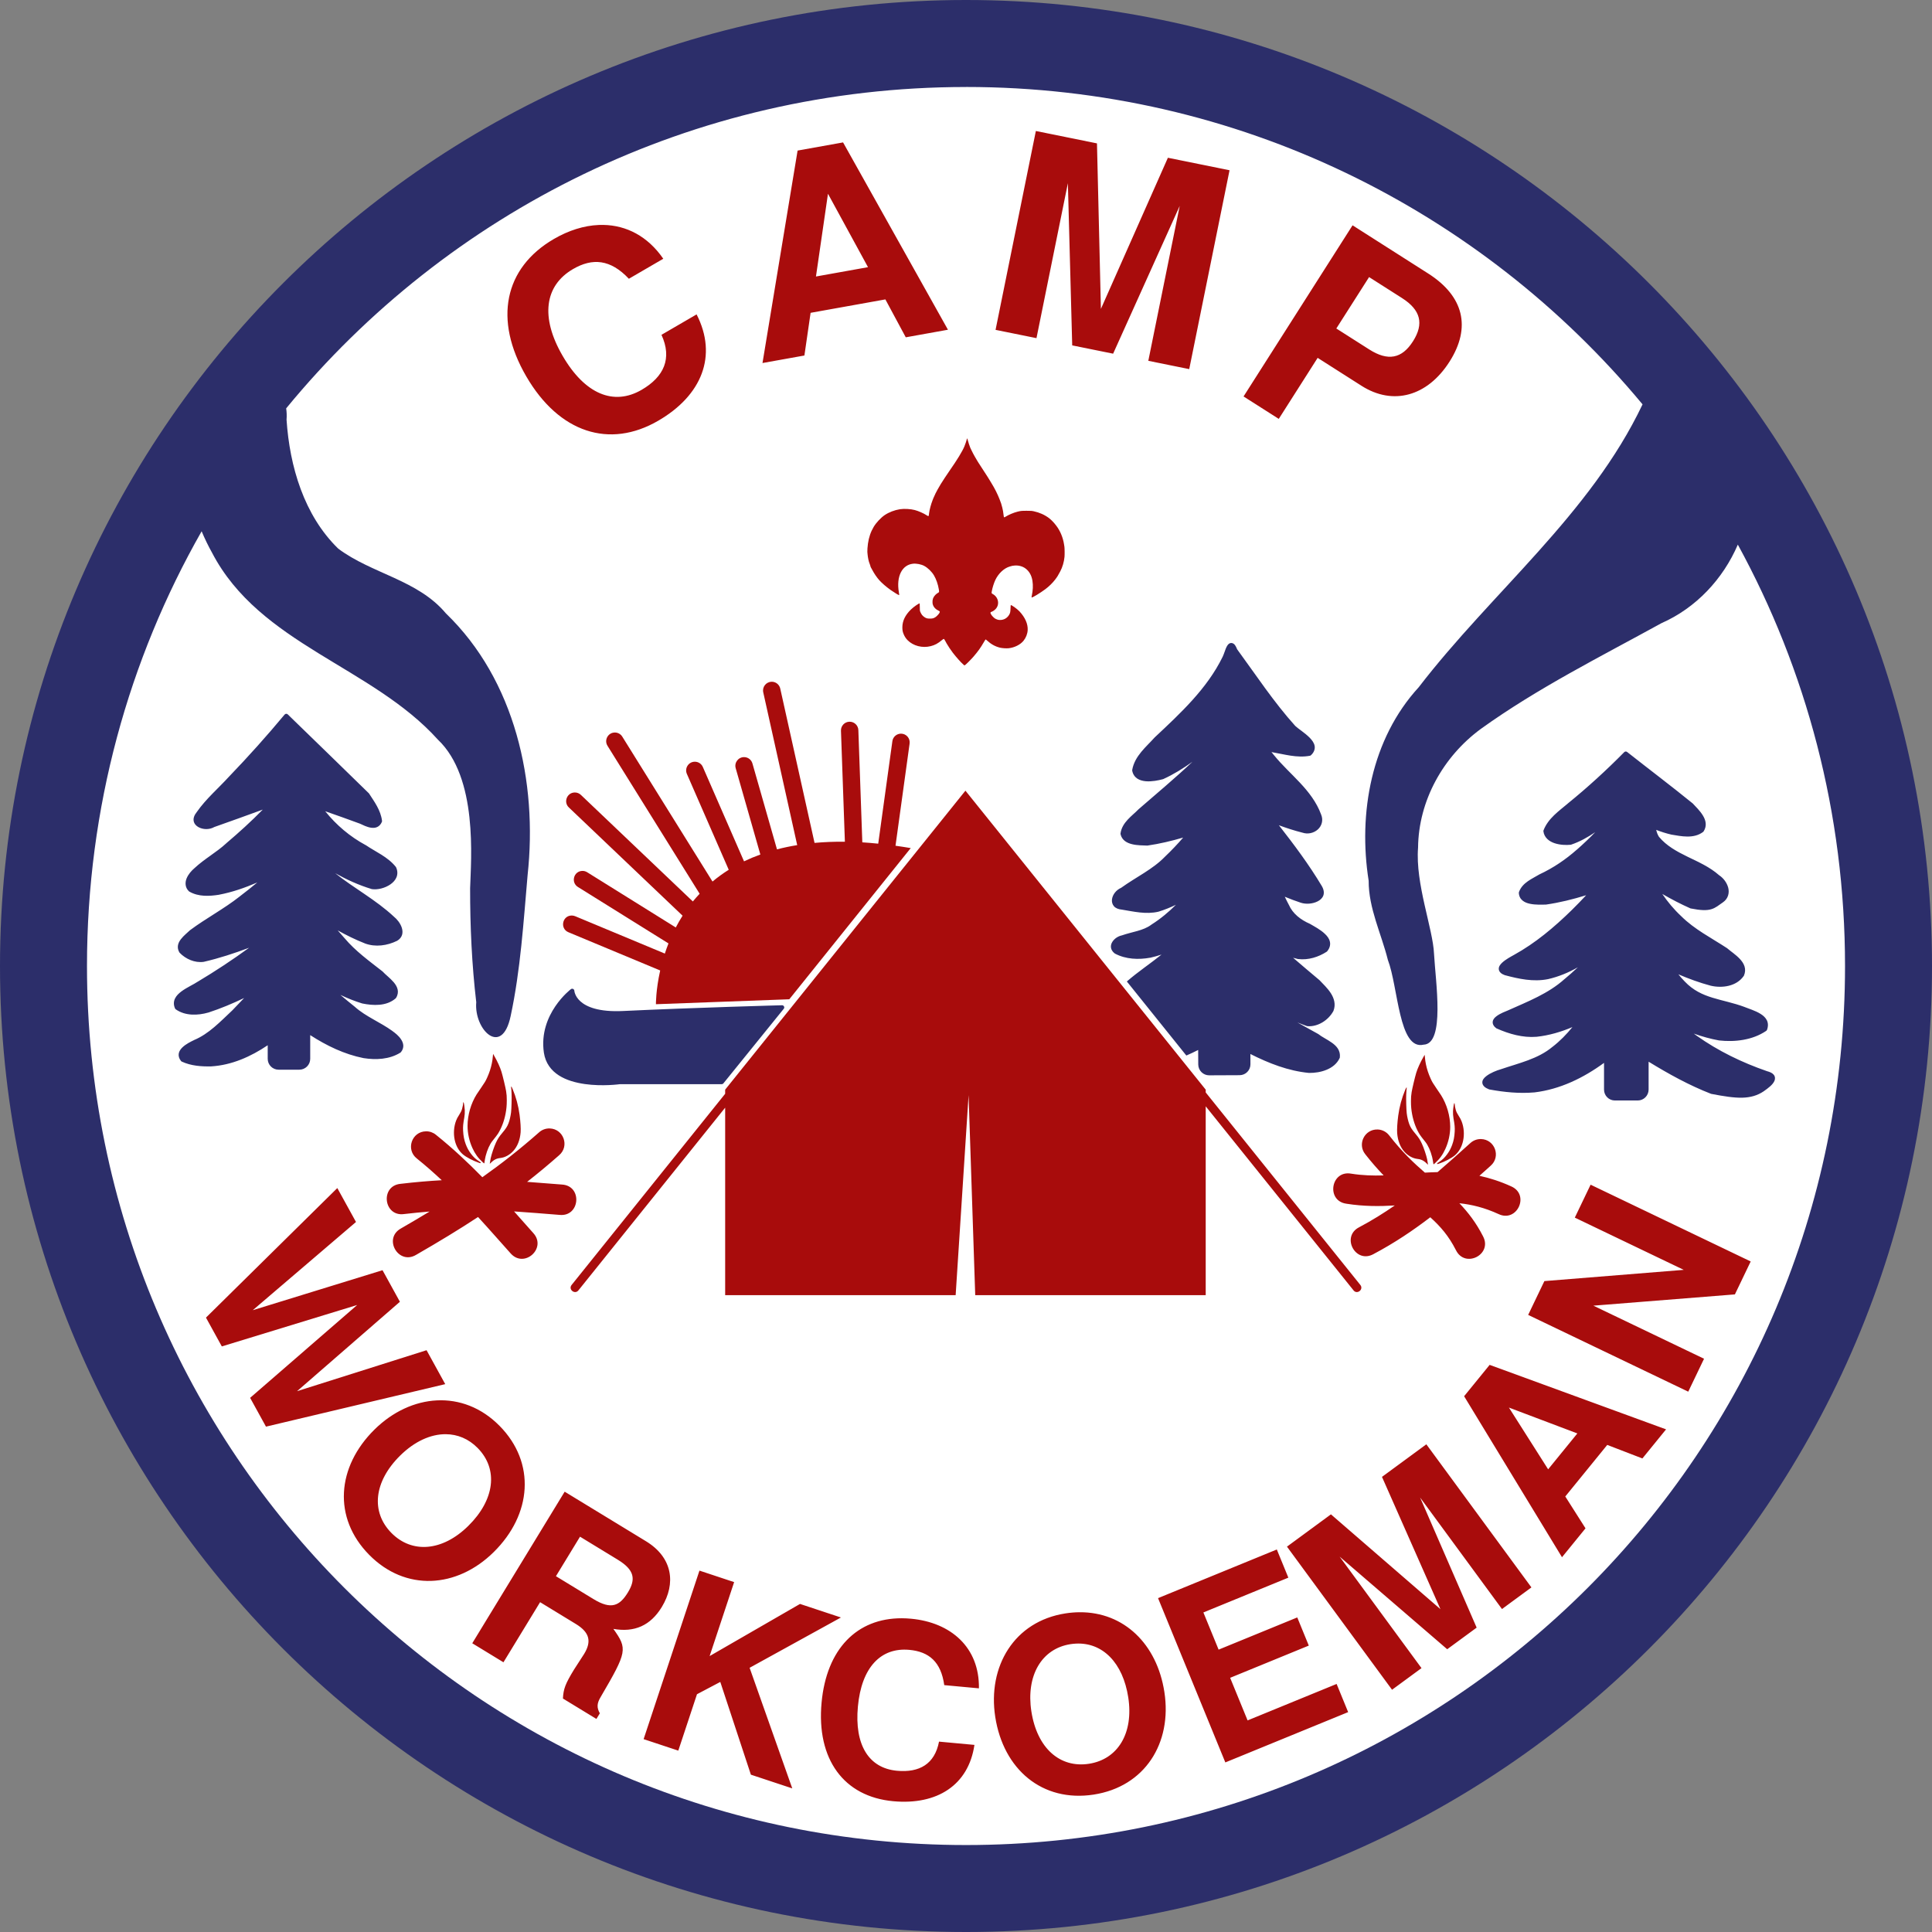 <svg xmlns="http://www.w3.org/2000/svg" version="1.1" viewBox="0 0 500 500">
<rect x="0" y="0" width="500" height="500" fill="#808080" stroke="none"/>
<circle cy="250" cx="250" r="245" fill="#fff"/>
<path fill="#2c2e6a" d="m250-0c-137.94 0-250 112.06-250 250-0.003 137.94 112.06 250 250 250s250-112.06 250-250-112.06-250-250-250zm0 22.509c70.465 0 133.38 31.934 175.09 82.138-13.506 28.452-38.997 48.575-57.928 73.212-12.268 13.371-15.712 32.582-12.954 50.083-0.022 7.136 3.264 13.652 4.963 20.45 2.724 7.136 2.802 23.466 9.251 21.969 5.594-0.203 3.106-16.263 2.701-23.545-0.281-6.471-4.862-18.098-4.13-27.439 0.124-12.166 6.505-23.579 16.229-30.725 14.676-10.557 30.939-18.672 46.752-27.371 8.97-3.95 15.959-11.446 19.774-20.337 17.692 32.368 27.743 69.52 27.743 109.06 0 125.77-101.72 227.49-227.49 227.49s-227.49-101.72-227.49-227.49c-0.003-40.944 10.788-79.345 29.67-112.51 0.815 1.936 1.719 3.804 2.702 5.56 12.354 23.714 41.346 29.386 58.453 48.373 10.388 9.848 8.565 30.849 8.328 38.457-0.011 9.859 0.439 19.696 1.587 29.487-0.619 7.113 6.652 14.316 8.902 3.59 2.566-11.975 3.32-24.299 4.389-36.488 2.622-24.085-3.23-50.466-21.148-67.731-7.282-8.689-19.133-10.219-27.855-16.747-8.869-8.621-12.586-21.316-13.382-33.381 0.082-1.013 0.042-1.992-0.099-2.926 41.71-50.799 105.01-83.171 175.96-83.171zm68.699 143.9c-0.236-0.011-0.484 0.068-0.653 0.191-0.214 0.169-0.36 0.371-0.484 0.585-0.259 0.439-0.45 0.968-0.63 1.497-0.191 0.518-0.371 1.024-0.529 1.339l-0.011 0.011c-4.007 8.193-10.872 14.541-17.535 20.787l-0.034 0.034c-2.116 2.375-5.177 4.772-5.807 8.407-0.011 0.068-0.011 0.135 0 0.191 0.169 0.912 0.653 1.598 1.294 2.037 0.642 0.428 1.407 0.619 2.195 0.698 1.576 0.135 3.275-0.214 4.446-0.529 0.022 0 0.056-0.011 0.079-0.022 2.712-1.227 5.2-2.791 7.574-4.491-4.479 4.243-9.263 8.216-13.945 12.29l-0.034 0.034c-1.621 1.677-4.232 3.32-4.637 6.224-0.011 0.068 0 0.135 0.011 0.203 0.169 0.754 0.597 1.362 1.137 1.767 0.551 0.416 1.204 0.664 1.868 0.822 1.351 0.326 2.825 0.304 3.849 0.349h0.101c3.151-0.45 6.224-1.193 9.251-2.071-1.474 1.711-3.039 3.354-4.671 4.907l-0.022 0.022c-3.196 3.309-7.507 5.29-11.356 8.07-1.294 0.563-2.206 1.744-2.375 2.982-0.079 0.63 0.068 1.294 0.518 1.801 0.439 0.495 1.148 0.788 2.048 0.867 3.005 0.484 6.235 1.294 9.476 0.529 0.011 0 0.022-0.011 0.034-0.011 1.542-0.473 3.027-1.08 4.468-1.767-1.936 1.936-4.04 3.68-6.348 5.132l-0.034 0.034c-2.116 1.564-4.907 1.801-7.597 2.746-0.979 0.203-1.936 0.822-2.476 1.688-0.27 0.428-0.428 0.945-0.349 1.486 0.079 0.54 0.405 1.058 0.934 1.474 0.022 0.022 0.056 0.034 0.079 0.056 2.814 1.508 6.156 1.621 9.161 1.069h0.034c0.968-0.225 1.925-0.495 2.87-0.799-2.915 2.352-6.1 4.446-8.97 6.955l15.396 19.167c1.035-0.45 2.06-0.923 3.061-1.441l0.022 3.759c0.011 1.553 1.283 2.814 2.836 2.802l7.878-0.034c1.553-0.011 2.802-1.283 2.791-2.836l-0.011-2.645c4.761 2.397 9.769 4.378 15.16 4.896h0.045c1.418 0.011 3.027-0.203 4.468-0.799 1.452-0.585 2.746-1.564 3.433-3.061 0.022-0.045 0.034-0.101 0.045-0.158 0.101-0.867-0.113-1.632-0.506-2.262-0.405-0.63-0.968-1.125-1.576-1.553-1.216-0.867-2.634-1.519-3.478-2.217-0.022-0.011-0.045-0.034-0.079-0.045-1.778-1.013-3.59-1.958-5.346-2.971 0.81 0.326 1.621 0.642 2.442 0.934 0.056 0.022 0.101 0.034 0.158 0.034 2.746 0.203 5.436-1.587 6.697-3.894 0.011-0.011 0.022-0.034 0.034-0.068 0.653-1.677 0.158-3.264-0.687-4.581-0.844-1.306-2.037-2.42-2.938-3.376-0.022-0.011-0.034-0.022-0.045-0.034-2.262-1.925-4.547-3.804-6.775-5.751 0.428 0.101 0.833 0.225 1.26 0.326h0.045c2.611 0.326 5.278-0.518 7.406-1.902 0.045-0.034 0.09-0.079 0.124-0.124 0.653-0.799 0.867-1.666 0.687-2.454-0.169-0.788-0.664-1.441-1.26-2.003-1.182-1.148-2.859-2.003-3.849-2.589-0.011-0.011-0.034-0.022-0.056-0.034-2.364-1.024-4.457-2.611-5.47-4.952-0.011-0.011-0.022-0.022-0.022-0.034-0.36-0.664-0.687-1.339-1.013-2.026 1.373 0.563 2.746 1.092 4.164 1.553 1.294 0.416 3.005 0.315 4.322-0.349 0.653-0.326 1.227-0.822 1.486-1.519 0.248-0.698 0.135-1.542-0.371-2.409v-0.011c-3.309-5.537-7.169-10.703-11.131-15.768 1.992 0.732 4.018 1.396 6.089 1.913 1.429 0.484 2.938 0.101 3.962-0.799 1.013-0.889 1.519-2.386 0.878-3.894-2.364-6.438-8.182-10.388-12.144-15.295h-0.011c-0.236-0.293-0.461-0.585-0.698-0.878 0.045 0.011 0.09 0.034 0.135 0.034 0.011 0.011 0.022 0.011 0.022 0.011 3.095 0.518 6.438 1.564 9.803 0.923 0.101-0.022 0.191-0.068 0.27-0.146 0.788-0.72 1.092-1.598 0.945-2.409-0.158-0.81-0.675-1.486-1.283-2.116-1.227-1.238-2.949-2.307-3.725-3.039-5.537-6.134-10.129-13.123-15.048-19.842-0.36-0.855-0.63-1.384-1.227-1.587-0.079-0.034-0.158-0.045-0.248-0.045zm-244.63 18.32c-0.161 0-0.313 0.079-0.416 0.203-4.592 5.515-9.379 10.861-14.353 16.027l-0.014 0.011c-2.735 3.016-5.954 5.729-8.371 9.195-0.642 0.788-0.916 1.576-0.796 2.285 0.122 0.72 0.619 1.26 1.22 1.598 1.178 0.664 2.838 0.72 4.137-0.022 4.198-1.452 8.358-3.005 12.528-4.502-2.989 3.05-6.169 5.931-9.43 8.7-0.006 0.011-0.012 0.011-0.018 0.022-2.509 2.33-5.646 4.007-8.285 6.483-0.739 0.63-1.546 1.542-1.979 2.6-0.432 1.058-0.411 2.375 0.597 3.331 0.032 0.034 0.066 0.056 0.105 0.079 2.385 1.384 5.216 1.204 7.681 0.822 0.006-0.011 0.012-0.011 0.019-0.011 3.436-0.653 6.718-1.801 9.894-3.174-1.515 1.26-3.062 2.487-4.627 3.68l-0.007 0.011c-3.994 3.14-8.577 5.549-12.747 8.644-0.019 0.022-0.038 0.034-0.055 0.045-0.609 0.597-1.611 1.362-2.33 2.296-0.36 0.461-0.656 0.99-0.763 1.587-0.107 0.597 0.001 1.249 0.383 1.868 0.021 0.034 0.046 0.068 0.074 0.09 1.541 1.598 3.889 2.645 6.186 2.33 0.017-0.011 0.033-0.011 0.048-0.011 4.005-0.923 7.891-2.206 11.718-3.635-4.298 3.129-8.745 6.066-13.31 8.79-0.009 0-0.019 0.011-0.028 0.011-0.948 0.653-2.744 1.441-4.153 2.476-0.703 0.529-1.329 1.114-1.69 1.868-0.36 0.743-0.404 1.654 0.018 2.566 0.042 0.09 0.105 0.169 0.185 0.225 2.473 1.744 5.744 1.598 8.415 0.833h0.019c3.183-1.035 6.254-2.33 9.252-3.759-1.004 1.069-2.02 2.138-3.047 3.185-3.124 2.926-6.073 6.1-9.925 7.698-0.009 0.011-0.019 0.011-0.028 0.022-0.79 0.383-2.052 0.99-2.957 1.857-0.452 0.439-0.833 0.945-0.954 1.576-0.12 0.63 0.071 1.339 0.585 1.958 0.054 0.068 0.122 0.124 0.198 0.158 2.384 1.103 5.074 1.294 7.588 1.238h0.023c5.347-0.326 10.258-2.532 14.624-5.47v3.511c0 1.553 1.259 2.814 2.814 2.814h5.372c1.554 0 2.814-1.26 2.814-2.814v-6.134c4.237 2.735 8.807 4.952 13.804 5.954h0.023c3.14 0.495 6.674 0.36 9.521-1.429 0.056-0.034 0.101-0.068 0.135-0.124 0.439-0.529 0.63-1.137 0.608-1.711-0.034-0.574-0.259-1.103-0.563-1.564-0.596-0.934-1.531-1.666-2.24-2.172v-0.011c-3.208-2.318-6.888-3.725-9.701-6.235 0-0.011-0.011-0.022-0.023-0.022-1.26-1.013-2.521-2.037-3.759-3.095 1.823 0.867 3.703 1.621 5.65 2.217 0.011 0 0.034 0.011 0.056 0.011 2.724 0.551 6.201 0.754 8.587-1.317 0.045-0.034 0.079-0.079 0.101-0.113 0.473-0.732 0.585-1.508 0.428-2.195-0.158-0.698-0.54-1.306-1.002-1.857-0.934-1.103-2.195-2.026-2.836-2.746l-0.068-0.068c-3.466-2.712-7.023-5.278-9.814-8.587l-0.011-0.011c-0.597-0.664-1.193-1.339-1.778-2.026 2.273 1.26 4.614 2.42 7.057 3.376l0.011 0.011c2.724 1.002 5.762 0.551 8.261-0.675 0.011 0 0.022-0.011 0.034-0.011 0.675-0.394 1.114-0.945 1.294-1.553 0.18-0.608 0.113-1.238-0.068-1.823-0.371-1.171-1.227-2.217-2.06-2.892-4.682-4.367-10.332-7.349-15.183-11.232 2.994 1.666 6.111 3.095 9.431 4.097 0.034 0.011 0.056 0.011 0.079 0.022 1.497 0.214 3.365-0.259 4.761-1.216 0.698-0.484 1.294-1.103 1.598-1.868 0.315-0.777 0.304-1.688-0.124-2.589-0.022-0.034-0.045-0.079-0.068-0.101-2.082-2.6-5.245-3.894-7.732-5.594-0.011-0.011-0.034-0.022-0.056-0.022-4.04-2.183-7.608-5.188-10.467-8.767 3.005 1.047 6.01 2.116 8.992 3.219 0.732 0.338 1.756 0.867 2.814 1.035 0.54 0.079 1.103 0.079 1.621-0.158 0.529-0.225 0.968-0.698 1.238-1.351 0.034-0.09 0.045-0.18 0.034-0.27-0.338-2.746-1.992-4.952-3.343-7.034-0.023-0.034-0.045-0.068-0.068-0.09-6.967-6.843-14.001-13.607-20.982-20.416-0.109-0.113-0.255-0.169-0.406-0.158h-0.002zm346.66 9.758c-0.146 0-0.281 0.068-0.383 0.169-4.626 4.693-9.499 9.15-14.62 13.303v0.011c-2.251 1.902-5.076 3.827-6.258 6.91-0.034 0.09-0.045 0.18-0.034 0.27 0.214 1.643 1.497 2.611 2.892 3.072 1.384 0.461 2.949 0.518 4.119 0.405 0.045 0 0.09-0.011 0.135-0.022 2.262-0.765 4.322-1.913 6.258-3.241-1.519 1.587-3.118 3.095-4.761 4.536h-0.011c-2.904 2.566-6.122 4.738-9.623 6.37l-0.068 0.034c-1.767 1.092-4.367 2.06-5.267 4.547-0.022 0.068-0.034 0.135-0.034 0.203 0.022 0.844 0.394 1.542 0.945 1.992 0.551 0.461 1.238 0.709 1.958 0.855 1.429 0.304 3.027 0.214 4.029 0.203h0.079c3.545-0.506 7.012-1.373 10.411-2.42-1.204 1.306-2.465 2.589-3.725 3.838-4.536 4.446-9.42 8.554-14.969 11.615-0.687 0.383-2.138 1.137-3.084 2.037-0.473 0.461-0.889 0.979-0.833 1.666 0.034 0.349 0.214 0.675 0.484 0.923 0.27 0.259 0.619 0.439 1.069 0.608 0.022 0 0.034 0.011 0.045 0.011 3.523 0.945 7.327 1.778 11.097 1.024h0.022c2.757-0.63 5.335-1.7 7.743-3.072-1.125 1.058-2.273 2.082-3.455 3.061-0.011 0-0.011 0.011-0.022 0.011-4.142 3.725-9.443 5.774-14.597 8.081-0.664 0.281-1.992 0.765-2.938 1.474-0.484 0.36-0.923 0.788-1.013 1.407-0.101 0.619 0.248 1.249 0.912 1.744 0.034 0.022 0.068 0.045 0.113 0.056 3.174 1.407 6.708 2.442 10.321 2.15h0.011c3.23-0.349 6.314-1.26 9.263-2.51-1.531 1.891-3.23 3.624-5.166 5.121-0.011 0-0.011 0.011-0.022 0.011-3.737 3.129-8.677 4.187-13.382 5.796-0.968 0.27-2.656 0.912-3.77 1.801-0.551 0.439-1.047 1.002-0.968 1.733 0.034 0.371 0.248 0.709 0.54 0.979 0.304 0.27 0.698 0.484 1.216 0.687 0.034 0.011 0.068 0.011 0.101 0.022 3.782 0.698 7.709 1.092 11.604 0.754h0.022c6.618-0.788 12.684-3.748 18.007-7.642v6.922c0 1.553 1.249 2.814 2.814 2.814h5.909c1.553 0 2.802-1.26 2.814-2.814v-7.226c5.166 3.163 10.478 6.111 16.162 8.317 0.034 0.011 0.068 0.022 0.101 0.022 3.275 0.63 5.807 1.024 7.957 0.979 2.15-0.056 3.928-0.551 5.582-1.666l0.011-0.011c1.216-0.867 2.296-1.666 2.746-2.656 0.225-0.495 0.214-1.137-0.169-1.598-0.36-0.45-0.945-0.72-1.778-0.945-6.415-2.217-12.583-5.2-18.12-9.127-0.27-0.191-0.529-0.394-0.799-0.585 2.105 0.743 4.254 1.351 6.471 1.756 0.022 0.011 0.034 0.011 0.045 0.011 4.108 0.461 8.666-0.068 12.211-2.465 0.09-0.068 0.169-0.158 0.214-0.259 0.349-0.923 0.315-1.801-0.034-2.498-0.349-0.698-0.945-1.227-1.621-1.643-1.339-0.844-3.05-1.339-4.097-1.767l-0.011-0.011c-2.926-1.092-5.751-1.609-8.362-2.42-2.6-0.799-4.986-1.902-7.147-4.176l-0.011-0.011c-0.585-0.585-1.125-1.216-1.643-1.857 2.724 1.159 5.503 2.183 8.385 2.949h0.011c2.904 0.675 6.629 0.191 8.508-2.521 0.022-0.034 0.045-0.056 0.056-0.09 0.36-0.833 0.383-1.654 0.158-2.375-0.225-0.732-0.664-1.351-1.182-1.913-1.035-1.125-2.42-2.015-3.264-2.757-0.022-0.022-0.045-0.034-0.068-0.056-4.097-2.679-8.441-4.873-11.84-8.25l-0.011-0.011c-1.97-1.835-3.545-3.759-4.918-5.774 2.341 1.351 4.75 2.611 7.237 3.714 0.034 0.011 0.079 0.022 0.113 0.034 2.622 0.518 4.13 0.551 5.312 0.203 1.182-0.349 1.913-1.024 3.005-1.767 1.396-0.945 1.733-2.465 1.396-3.793-0.349-1.328-1.26-2.521-2.375-3.253-2.42-2.127-5.357-3.421-8.148-4.772-2.791-1.362-5.436-2.802-7.394-5.143-0.36-0.551-0.574-1.159-0.72-1.812 1.26 0.495 2.555 0.912 3.883 1.216 0.011 0 0.022 0.011 0.034 0.011 2.498 0.405 5.785 1.171 8.238-0.709 0.045-0.045 0.09-0.09 0.124-0.146 0.45-0.698 0.596-1.452 0.518-2.15-0.079-0.709-0.36-1.351-0.732-1.958-0.732-1.204-1.823-2.251-2.566-3.05-0.011-0.022-0.034-0.045-0.056-0.056-5.582-4.536-11.333-8.869-16.972-13.314-0.113-0.09-0.236-0.124-0.371-0.124zm-272.69 61.394c-0.101 0.011-0.214 0.045-0.293 0.113 0 0-8.463 6.415-6.989 16.443 0.405 2.701 1.902 4.614 3.872 5.875 1.958 1.26 4.378 1.902 6.719 2.24 4.626 0.653 8.947 0.045 9.071 0.034h26.358c0.169 0 0.338-0.079 0.439-0.214l15.621-19.302c0.304-0.371 0.022-0.923-0.45-0.912 0 0-22.487 0.597-41.102 1.486-6.393 0.315-9.533-1.103-11.075-2.498-0.777-0.698-1.159-1.396-1.362-1.913-0.203-0.518-0.203-0.81-0.203-0.81-0.011-0.293-0.248-0.529-0.54-0.54h-0.068z"/>
<path fill="#a80c0c" d="m268.08 33.902-10.43 51.464 10.589 2.145 8.127-40.099 1.121 41.974 10.589 2.145 17.235-38.25-8.129 40.097 10.589 2.148 10.433-51.464-15.955-3.233-17.337 39.112-1.018-42.834zm-49.894 2.954-11.769 2.112-9.085 54.984 10.848-1.948 1.602-11.046 19.355-3.473 5.274 9.81 10.918-1.961zm-3.908 13.291 10.362 18.997-13.471 2.416zm-58.116 8.061c-0.395-0.007-0.793-0.003-1.191 0.013-3.829 0.156-7.797 1.398-11.626 3.625-12.827 7.46-15.69 20.879-7.144 35.573 8.474 14.57 21.525 18.809 34.164 11.457 11.27-6.555 15.399-16.789 9.912-27.512l-9.089 5.287c2.808 6.117 0.653 10.868-5.137 14.235-7.223 4.201-14.678 1.123-20.436-8.777-5.83-10.025-4.67-18.199 2.677-22.472 5.043-2.933 9.684-2.55 14.458 2.506l8.905-5.179c-4.039-5.853-9.559-8.643-15.491-8.755zm193.88 0.103-28.211 44.292 9.114 5.803 10.061-15.794 11.36 7.236c8.141 5.186 17.041 2.742 22.768-6.249 5.65-8.87 3.704-16.942-5.531-22.823zm4.275 13.4 8.505 5.416c4.86 3.096 5.753 6.654 2.851 11.211-2.864 4.496-6.465 5.191-11.324 2.095l-8.51-5.418zm-104.05 41.759c-0.015 0.013-0.029 0.057-0.053 0.141-0.028 0.102-0.053 0.213-0.053 0.248-0 0.101-0.372 1.177-0.58 1.679-0.529 1.274-1.881 3.491-3.836 6.285-0.658 0.941-1.879 2.795-2.284 3.469-0.555 0.923-1.102 1.9-1.337 2.385-0.237 0.492-0.524 1.123-0.587 1.29-0.034 0.092-0.11 0.286-0.167 0.431-0.427 1.076-0.819 2.53-0.93 3.451-0.015 0.125-0.04 0.324-0.055 0.442-0.041 0.332-0.131 0.348-0.525 0.088-0.803-0.53-2.133-1.12-3.124-1.383-1.082-0.287-2.727-0.377-3.829-0.209-1.373 0.21-2.84 0.773-3.939 1.51-0.978 0.656-2.219 1.978-2.844 3.031-0.788 1.325-1.257 2.688-1.501 4.37-0.098 0.678-0.184 1.853-0.154 2.117 0.014 0.123 0.04 0.407 0.057 0.631 0.062 0.802 0.302 1.924 0.514 2.396 0.087 0.194 0.273 0.778 0.273 0.859 0 0.032 0.029 0.093 0.066 0.134 0.037 0.042 0.211 0.355 0.387 0.697 0.445 0.866 1.156 1.908 1.78 2.607 0.693 0.776 1.852 1.775 2.976 2.565 0.851 0.598 1.997 1.301 2.121 1.301 0.099 0 0.097-0.08-0.015-0.732-0.701-4.055 0.792-7.074 3.651-7.384 0.894-0.097 2.14 0.147 2.915 0.569 0.951 0.519 1.934 1.477 2.519 2.458 0.574 0.962 1.04 2.301 1.255 3.605 0.123 0.745 0.134 0.711-0.374 1.009-0.154 0.09-0.412 0.308-0.574 0.481-0.535 0.576-0.741 1.173-0.684 1.992 0.057 0.821 0.594 1.555 1.444 1.974 0.497 0.245 0.52 0.29 0.328 0.67-0.152 0.3-0.758 0.924-1.081 1.112-0.479 0.278-0.682 0.326-1.352 0.33-0.706 0.003-0.972-0.068-1.457-0.4-0.488-0.333-0.764-0.69-1.04-1.343-0.124-0.293-0.127-0.336-0.13-1.22-0.001-0.504-0.018-0.932-0.037-0.952-0.118-0.118-1.525 0.856-2.251 1.556-1.484 1.433-2.229 2.973-2.229 4.612 0 0.757 0.073 1.151 0.328 1.77 0.259 0.628 0.583 1.125 1.031 1.576 1.467 1.479 3.827 2.085 5.981 1.534 1.095-0.28 1.846-0.685 2.886-1.554 0.249-0.208 0.443-0.335 0.499-0.328 0.06 0.009 0.167 0.153 0.312 0.42 0.122 0.223 0.316 0.579 0.431 0.789 0.275 0.504 1.155 1.821 1.587 2.376 0.927 1.191 2.01 2.412 2.62 2.95l0.382 0.336 0.156-0.079c0.197-0.101 1.653-1.558 2.214-2.216 1.203-1.411 1.801-2.248 2.627-3.673 0.234-0.404 0.453-0.743 0.486-0.756 0.033-0.013 0.214 0.12 0.404 0.297 1.016 0.94 2.084 1.529 3.335 1.835 0.55 0.135 1.665 0.206 2.231 0.143 1.535-0.171 3.036-0.927 3.851-1.941 0.629-0.782 1.016-1.775 1.071-2.748 0.088-1.591-0.663-3.297-2.143-4.871-0.629-0.669-2.111-1.721-2.238-1.589-0.022 0.023-0.05 0.408-0.062 0.855-0.024 0.927-0.1 1.249-0.413 1.732-0.494 0.762-1.243 1.199-2.134 1.244-0.496 0.025-0.804-0.043-1.31-0.29-0.591-0.289-1.371-1.229-1.328-1.598 0.012-0.106 0.056-0.143 0.246-0.211 0.359-0.128 0.729-0.372 1.042-0.686 1.136-1.138 0.814-3.07-0.648-3.895-0.378-0.213-0.381-0.218-0.314-0.653 0.131-0.862 0.543-2.195 0.93-3.011 0.796-1.681 2.227-3.028 3.686-3.471 0.662-0.201 0.755-0.221 1.275-0.266 1.048-0.091 2.076 0.183 2.847 0.756 0.968 0.72 1.578 1.8 1.796 3.181 0.193 1.226 0.134 2.467-0.189 3.983-0.058 0.27-0.056 0.303 0.013 0.33 0.186 0.071 2.185-1.144 3.535-2.15 0.918-0.684 1.887-1.633 2.502-2.449 0.614-0.815 0.7-0.952 1.337-2.15 0.576-1.084 0.974-2.435 1.101-3.741 0.053-0.542 0.036-2.271-0.026-2.638-0.016-0.092-0.062-0.376-0.101-0.631-0.264-1.732-0.979-3.456-1.989-4.788-1.151-1.518-2.202-2.376-3.765-3.08-0.586-0.264-1.383-0.523-2.038-0.662-0.579-0.123-0.688-0.132-1.882-0.134-1.301-0.002-1.541 0.024-2.411 0.244-0.957 0.242-2.233 0.78-3.016 1.27-0.433 0.272-0.461 0.255-0.53-0.321-0.118-0.992-0.172-1.312-0.356-2.055-0.213-0.861-0.32-1.184-0.714-2.174-0.576-1.448-1.208-2.697-2.086-4.128-0.144-0.234-0.306-0.506-0.363-0.602-0.323-0.552-0.828-1.348-1.475-2.33-0.625-0.95-1.413-2.165-1.532-2.365-0.019-0.033-0.166-0.274-0.328-0.536-0.298-0.485-0.342-0.561-0.605-1.029-0.386-0.688-0.514-0.931-0.805-1.53-0.172-0.355-0.332-0.686-0.356-0.739-0.153-0.33-0.563-1.572-0.67-2.031-0.034-0.145-0.089-0.303-0.121-0.352-0.027-0.04-0.042-0.059-0.057-0.046zm-50.616 62.971c-1.422 0.048-2.443 1.386-2.115 2.77l8.78 39.504c-1.834 0.298-3.579 0.664-5.234 1.097l-6.346-22.208c-0.264-0.977-1.147-1.657-2.159-1.664-1.516-0.01-2.607 1.451-2.17 2.902l6.372 22.304c-1.487 0.537-2.897 1.127-4.225 1.767l-10.65-24.4c-0.359-0.856-1.206-1.405-2.134-1.381-1.611 0.042-2.658 1.713-1.992 3.181l10.819 24.783c-1.52 0.954-2.916 1.975-4.201 3.047l-23.335-37.481c-0.396-0.656-1.098-1.066-1.864-1.088-1.808-0.05-2.933 1.945-1.956 3.467l23.824 38.261c-0.615 0.656-1.204 1.32-1.754 1.996l-28.958-27.563c-0.435-0.426-1.023-0.657-1.631-0.642-2.021 0.049-2.958 2.532-1.473 3.904l29.403 27.985c-0.645 1.014-1.229 2.031-1.759 3.047l-22.911-14.28c-0.381-0.246-0.828-0.371-1.282-0.358-2.248 0.062-3.025 3.019-1.099 4.179l23.402 14.585c-0.354 0.895-0.66 1.769-0.941 2.629l-23.19-9.663c-0.276-0.119-0.574-0.182-0.875-0.185-2.49-0.021-3.167 3.417-0.855 4.341l23.716 9.881c-1.146 5.106-1.103 8.733-1.103 8.733l34.514-1.279 31.428-39.128c-1.343-0.23-2.65-0.426-3.939-0.607l3.645-26.416c0.204-1.343-0.818-2.56-2.176-2.59-1.155-0.026-2.142 0.827-2.284 1.974l-3.658 26.495c-1.403-0.141-2.783-0.263-4.117-0.343l-1.024-29.016c-0.027-1.268-1.096-2.264-2.363-2.2-1.241 0.062-2.197 1.117-2.137 2.359l1.013 28.697c-2.771-0.029-5.386 0.078-7.852 0.303l-8.87-39.915c-0.223-1.073-1.187-1.829-2.282-1.792zm50.201 28.185-62.182 77.376v1.068l-39.705 49.435c-1.009 1.176 0.823 2.648 1.754 1.409l37.952-47.249v48.516h59.65l3.346-51.758 1.719 51.758h59.65v-48.868l38.233 47.602c0.931 1.239 2.764-0.233 1.754-1.409l-39.987-49.784v-0.719zm-122.24 68.117-0.059 0.618c-0.079 0.803-0.131 1.157-0.266 1.833-0.238 1.2-0.662 2.488-1.218 3.706-0.414 0.908-0.583 1.191-1.532 2.57-0.506 0.735-1.034 1.514-1.172 1.732-1.486 2.35-2.363 5.385-2.363 8.175-0 1.94 0.441 3.943 1.266 5.746 0.693 1.513 1.456 2.566 2.638 3.642 0.202 0.184 0.381 0.336 0.4 0.336 0.018 0 0.042-0.061 0.051-0.136 0.08-0.615 0.21-1.322 0.323-1.767 0.413-1.62 1.059-3.05 1.789-3.957 0.751-0.933 1.216-1.541 1.4-1.833 0.924-1.463 1.617-3.296 1.981-5.236 0.22-1.175 0.306-2.133 0.306-3.407-0-0.992-0.037-1.495-0.176-2.381-0.135-0.858-0.869-3.939-1.187-4.981-0.354-1.161-1.038-2.666-1.869-4.115zm241.09 0.237-0.314 0.545c-0.831 1.449-1.514 2.956-1.869 4.117-0.318 1.042-1.05 4.123-1.185 4.981-0.139 0.886-0.178 1.388-0.178 2.381-0 1.274 0.087 2.23 0.308 3.405 0.364 1.94 1.057 3.773 1.981 5.236 0.184 0.292 0.649 0.901 1.4 1.833 0.73 0.907 1.377 2.336 1.789 3.957 0.113 0.445 0.241 1.152 0.321 1.767 0.009 0.076 0.034 0.137 0.053 0.136 0.019-0.001 0.199-0.151 0.4-0.334 1.181-1.076 1.945-2.131 2.638-3.645 0.826-1.803 1.266-3.806 1.266-5.746-0-2.79-0.877-5.823-2.363-8.173-0.138-0.218-0.665-0.999-1.172-1.734-0.949-1.379-1.118-1.662-1.532-2.57-0.556-1.218-0.979-2.506-1.218-3.706-0.135-0.677-0.187-1.03-0.266-1.833zm-236.4 8.232c-0.047 0-0.052 0.018-0.037 0.119 0.054 0.374 0.106 1.049 0.134 1.745 0.046 1.135-0.027 3.842-0.13 4.739-0.111 0.97-0.382 2.136-0.675 2.902-0.315 0.824-0.685 1.392-1.629 2.515-0.81 0.963-1.16 1.505-1.631 2.526-0.484 1.05-1.127 2.959-1.352 4.021-0.075 0.356-0.224 1.258-0.224 1.356 0 0.069 0.027 0.049 0.224-0.158 0.233-0.244 0.603-0.559 0.838-0.712 0.519-0.339 0.973-0.496 1.668-0.576 1.207-0.139 2.4-0.786 3.35-1.822 1.083-1.18 1.747-2.876 1.899-4.84 0.074-0.963-0.031-2.703-0.273-4.524-0.305-2.296-0.92-4.577-1.803-6.676-0.208-0.495-0.279-0.613-0.36-0.613zm231.72 0.237c-0.081 0-0.152 0.12-0.36 0.615-0.883 2.099-1.498 4.378-1.803 6.674-0.242 1.821-0.347 3.561-0.273 4.524 0.152 1.965 0.817 3.66 1.899 4.84 0.95 1.036 2.141 1.686 3.348 1.825 0.696 0.08 1.151 0.235 1.671 0.574 0.234 0.153 0.603 0.468 0.835 0.712 0.197 0.207 0.226 0.227 0.226 0.158 0-0.098-0.149-0.998-0.224-1.354-0.225-1.062-0.867-2.97-1.352-4.021-0.471-1.02-0.821-1.564-1.631-2.528-0.944-1.123-1.313-1.691-1.629-2.515-0.293-0.765-0.564-1.931-0.675-2.902-0.103-0.898-0.176-3.604-0.13-4.739 0.028-0.696 0.08-1.37 0.134-1.743 0.015-0.101 0.009-0.121-0.037-0.121zm-244.08 3.807c-0.012 0.001-0.026 0.011-0.046 0.037-0.026 0.034-0.046 0.12-0.046 0.196-0 0.347-0.123 1.014-0.281 1.53-0.159 0.518-0.311 0.827-0.723 1.477-0.455 0.717-0.603 0.994-0.8 1.504-0.586 1.519-0.725 3.325-0.38 4.963 0.331 1.575 1.066 2.882 2.128 3.79 0.842 0.72 2.652 1.669 4.122 2.161 0.45 0.151 0.529 0.143 0.49-0.046-0.013-0.061-0.138-0.156-0.519-0.398-0.834-0.53-1.395-1.062-2.049-1.939-0.57-0.765-0.968-1.501-1.315-2.431-0.401-1.078-0.599-2.097-0.675-3.475-0.057-1.04 0.013-1.81 0.312-3.429 0.102-0.554 0.154-1.321 0.127-1.886-0.032-0.665-0.219-1.91-0.303-2.02-0.018-0.024-0.029-0.034-0.042-0.033zm256.44 0.235v0.002c-0.012-0.001-0.024 0.009-0.042 0.033-0.084 0.11-0.272 1.355-0.303 2.02-0.027 0.565 0.025 1.332 0.127 1.886 0.299 1.619 0.37 2.389 0.312 3.429-0.076 1.378-0.274 2.397-0.675 3.475-0.346 0.93-0.744 1.666-1.315 2.431-0.654 0.877-1.215 1.409-2.049 1.939-0.38 0.242-0.506 0.337-0.519 0.398-0.039 0.19 0.04 0.197 0.49 0.046 1.47-0.492 3.28-1.441 4.122-2.161 1.062-0.908 1.794-2.215 2.126-3.79 0.345-1.639 0.208-3.443-0.378-4.961-0.197-0.51-0.345-0.789-0.8-1.506-0.413-0.65-0.564-0.959-0.723-1.477-0.158-0.516-0.281-1.183-0.281-1.53-0-0.076-0.02-0.162-0.046-0.196-0.02-0.027-0.034-0.039-0.046-0.04zm-234.11 6.55c-1.023-0.034-2.018 0.332-2.776 1.02-4.913 4.333-9.661 8.06-14.666 11.605-3.588-3.66-7.571-7.422-12.009-10.982-0.716-0.591-1.619-0.911-2.548-0.901-3.731 0.036-5.326 4.755-2.383 7.047 2.261 1.814 4.394 3.705 6.441 5.612-3.277 0.179-6.758 0.47-10.674 0.932-5.338 0.516-4.391 8.561 0.921 7.823 2.364-0.279 4.523-0.483 6.597-0.651-2.365 1.429-4.799 2.874-7.415 4.379-4.671 2.588-0.653 9.567 3.93 6.827 5.873-3.379 11.107-6.553 16.027-9.791 3.138 3.419 5.962 6.666 8.456 9.441 3.512 3.918 9.383-1.363 5.858-5.269-1.504-1.673-3.169-3.573-4.988-5.619 3.558 0.237 7.351 0.545 11.758 0.897 5.345 0.551 5.994-7.545 0.629-7.852-3.286-0.262-6.168-0.489-9.01-0.697 2.762-2.164 5.503-4.438 8.287-6.894 2.729-2.339 1.157-6.812-2.436-6.929zm214.21 0.268c-3.346-0.07-5.25 3.8-3.152 6.408 1.63 2.086 3.214 3.873 4.75 5.478-2.744 0.083-5.5 0.007-8.39-0.453-5.282-0.959-6.557 7.052-1.238 7.779 4.534 0.721 8.659 0.684 12.514 0.451-2.882 1.99-5.91 3.887-9.191 5.623-4.789 2.411-0.999 9.567 3.686 6.962 5.462-2.891 10.268-6.142 14.695-9.527 2.623 2.379 4.733 4.767 6.641 8.516 2.353 4.772 9.495 1.136 7.021-3.574-1.804-3.544-3.906-6.251-6.135-8.573 3.207 0.336 6.488 1.132 10.14 2.8 4.816 2.288 8.156-5.024 3.273-7.166-2.847-1.3-5.583-2.161-8.223-2.735 0.967-0.87 1.966-1.753 2.915-2.609 2.701-2.37 1.08-6.822-2.513-6.9-1.023-0.022-2.015 0.355-2.765 1.051-2.789 2.516-5.587 5.034-8.467 7.505-1.091 0.024-2.17 0.065-3.223 0.132-0.019 0.001-0.038 0.003-0.057 0.005-2.894-2.503-5.914-5.375-9.228-9.615-0.727-0.957-1.851-1.531-3.053-1.556zm55.164 14.288-4.087 8.522 28.187 13.519-36.063 2.908-4.196 8.751 41.43 19.867 4.089-8.524-28.642-13.734 36.626-2.917 4.089-8.524zm-324.35 0.873-33.992 33.527 4.102 7.454 35.035-10.721-27.71 24.029 4.102 7.454 46.391-11-4.832-8.78-33.515 10.604 26.617-23.138-4.497-8.171-33.582 10.351 26.714-22.832zm298.22 45.757v0.002l-6.606 8.114 25.332 41.665 6.087-7.478-5.236-8.243 10.861-13.345 9.096 3.502 6.126-7.527zm-272.44 9.191c-5.734 0.278-11.458 2.911-16.148 7.535-9.783 9.648-10.855 22.833-1.385 32.436 9.382 9.514 22.669 8.714 32.228-0.712 9.873-9.736 10.947-23.098 1.521-32.657-4.735-4.802-10.482-6.881-16.216-6.603zm277.43 1.86 17.71 6.694-7.559 9.287zm-275.14 6.889v0.002c3.032 0.017 5.896 1.185 8.239 3.561 5.443 5.52 4.408 13.446-2.414 20.173-6.686 6.594-14.58 7.207-19.892 1.822-5.355-5.43-4.587-13.27 2.28-20.041 3.711-3.659 7.888-5.54 11.787-5.517zm253.77 2.618-11.481 8.43 15.132 34.241-28.342-24.543-11.38 8.357 27.194 37.035 7.621-5.596-21.188-28.858 27.842 23.971 7.621-5.594-14.633-33.669 21.186 28.856 7.621-5.596zm-223 12.262-23.916 39.228 8.072 4.922 9.483-15.554 9.254 5.643c3.498 2.132 4.153 4.451 2.152 7.733l-2.633 4.078c-2.231 3.659-2.739 4.976-2.864 7.483l8.665 5.28 0.886-1.453c-0.811-1.454-0.804-2.556 0.246-4.278 6.838-11.701 6.95-12.369 3.258-17.572 5.463 0.968 9.605-0.862 12.525-5.652 3.707-6.081 2.856-12.8-4.086-17.032zm3.972 11.646 9.74 5.939c4.413 2.69 4.72 5.09 2.653 8.481-2.132 3.498-4.313 4.532-8.887 1.743l-9.74-5.937zm180.33 3.313-30.738 12.589 17.414 42.517 31.785-13.017-2.985-7.291-23.039 9.437-4.515-11.024 20.355-8.338-2.985-7.289-20.355 8.335-3.941-9.624 21.988-9.004zm-149.42 5.467-14.451 43.614 8.975 2.974 4.836-14.598 6.032-3.181 7.918 24.002 10.709 3.548-11.039-31.209 23.635-13.019-10.591-3.508-23.393 13.497 6.342-19.144zm98.384 10.773c-1.186 0.008-2.403 0.105-3.647 0.297-13.33 2.057-20.197 13.767-18.188 26.785 2.095 13.579 12.158 22.166 25.487 20.109 13.205-2.038 20.334-13.279 18.287-26.548-1.916-12.418-10.477-20.72-21.94-20.643zm-46.008 1.556v0.002c-11.631-0.04-19.489 7.951-20.773 21.836-1.358 14.685 5.786 24.334 18.526 25.512 11.359 1.05 19.5-4.146 21.034-14.574l-9.164-0.848c-1.105 5.784-5.051 8.079-10.888 7.54-7.28-0.673-11.03-6.655-10.107-16.633 0.934-10.104 5.913-15.34 13.319-14.655 5.083 0.47 8.193 3.1 9.028 9.127l8.975 0.831c0.159-10.619-7.282-17.067-17.574-18.019-0.808-0.075-1.601-0.116-2.376-0.119zm45.067 6.562c6.958-0.338 12.158 5.032 13.528 13.907 1.432 9.281-2.69 16.038-10.164 17.192-7.537 1.163-13.441-4.046-14.912-13.575-1.413-9.156 2.599-16.22 10.136-17.383 0.479-0.074 0.95-0.118 1.413-0.141z"/>
</svg>
